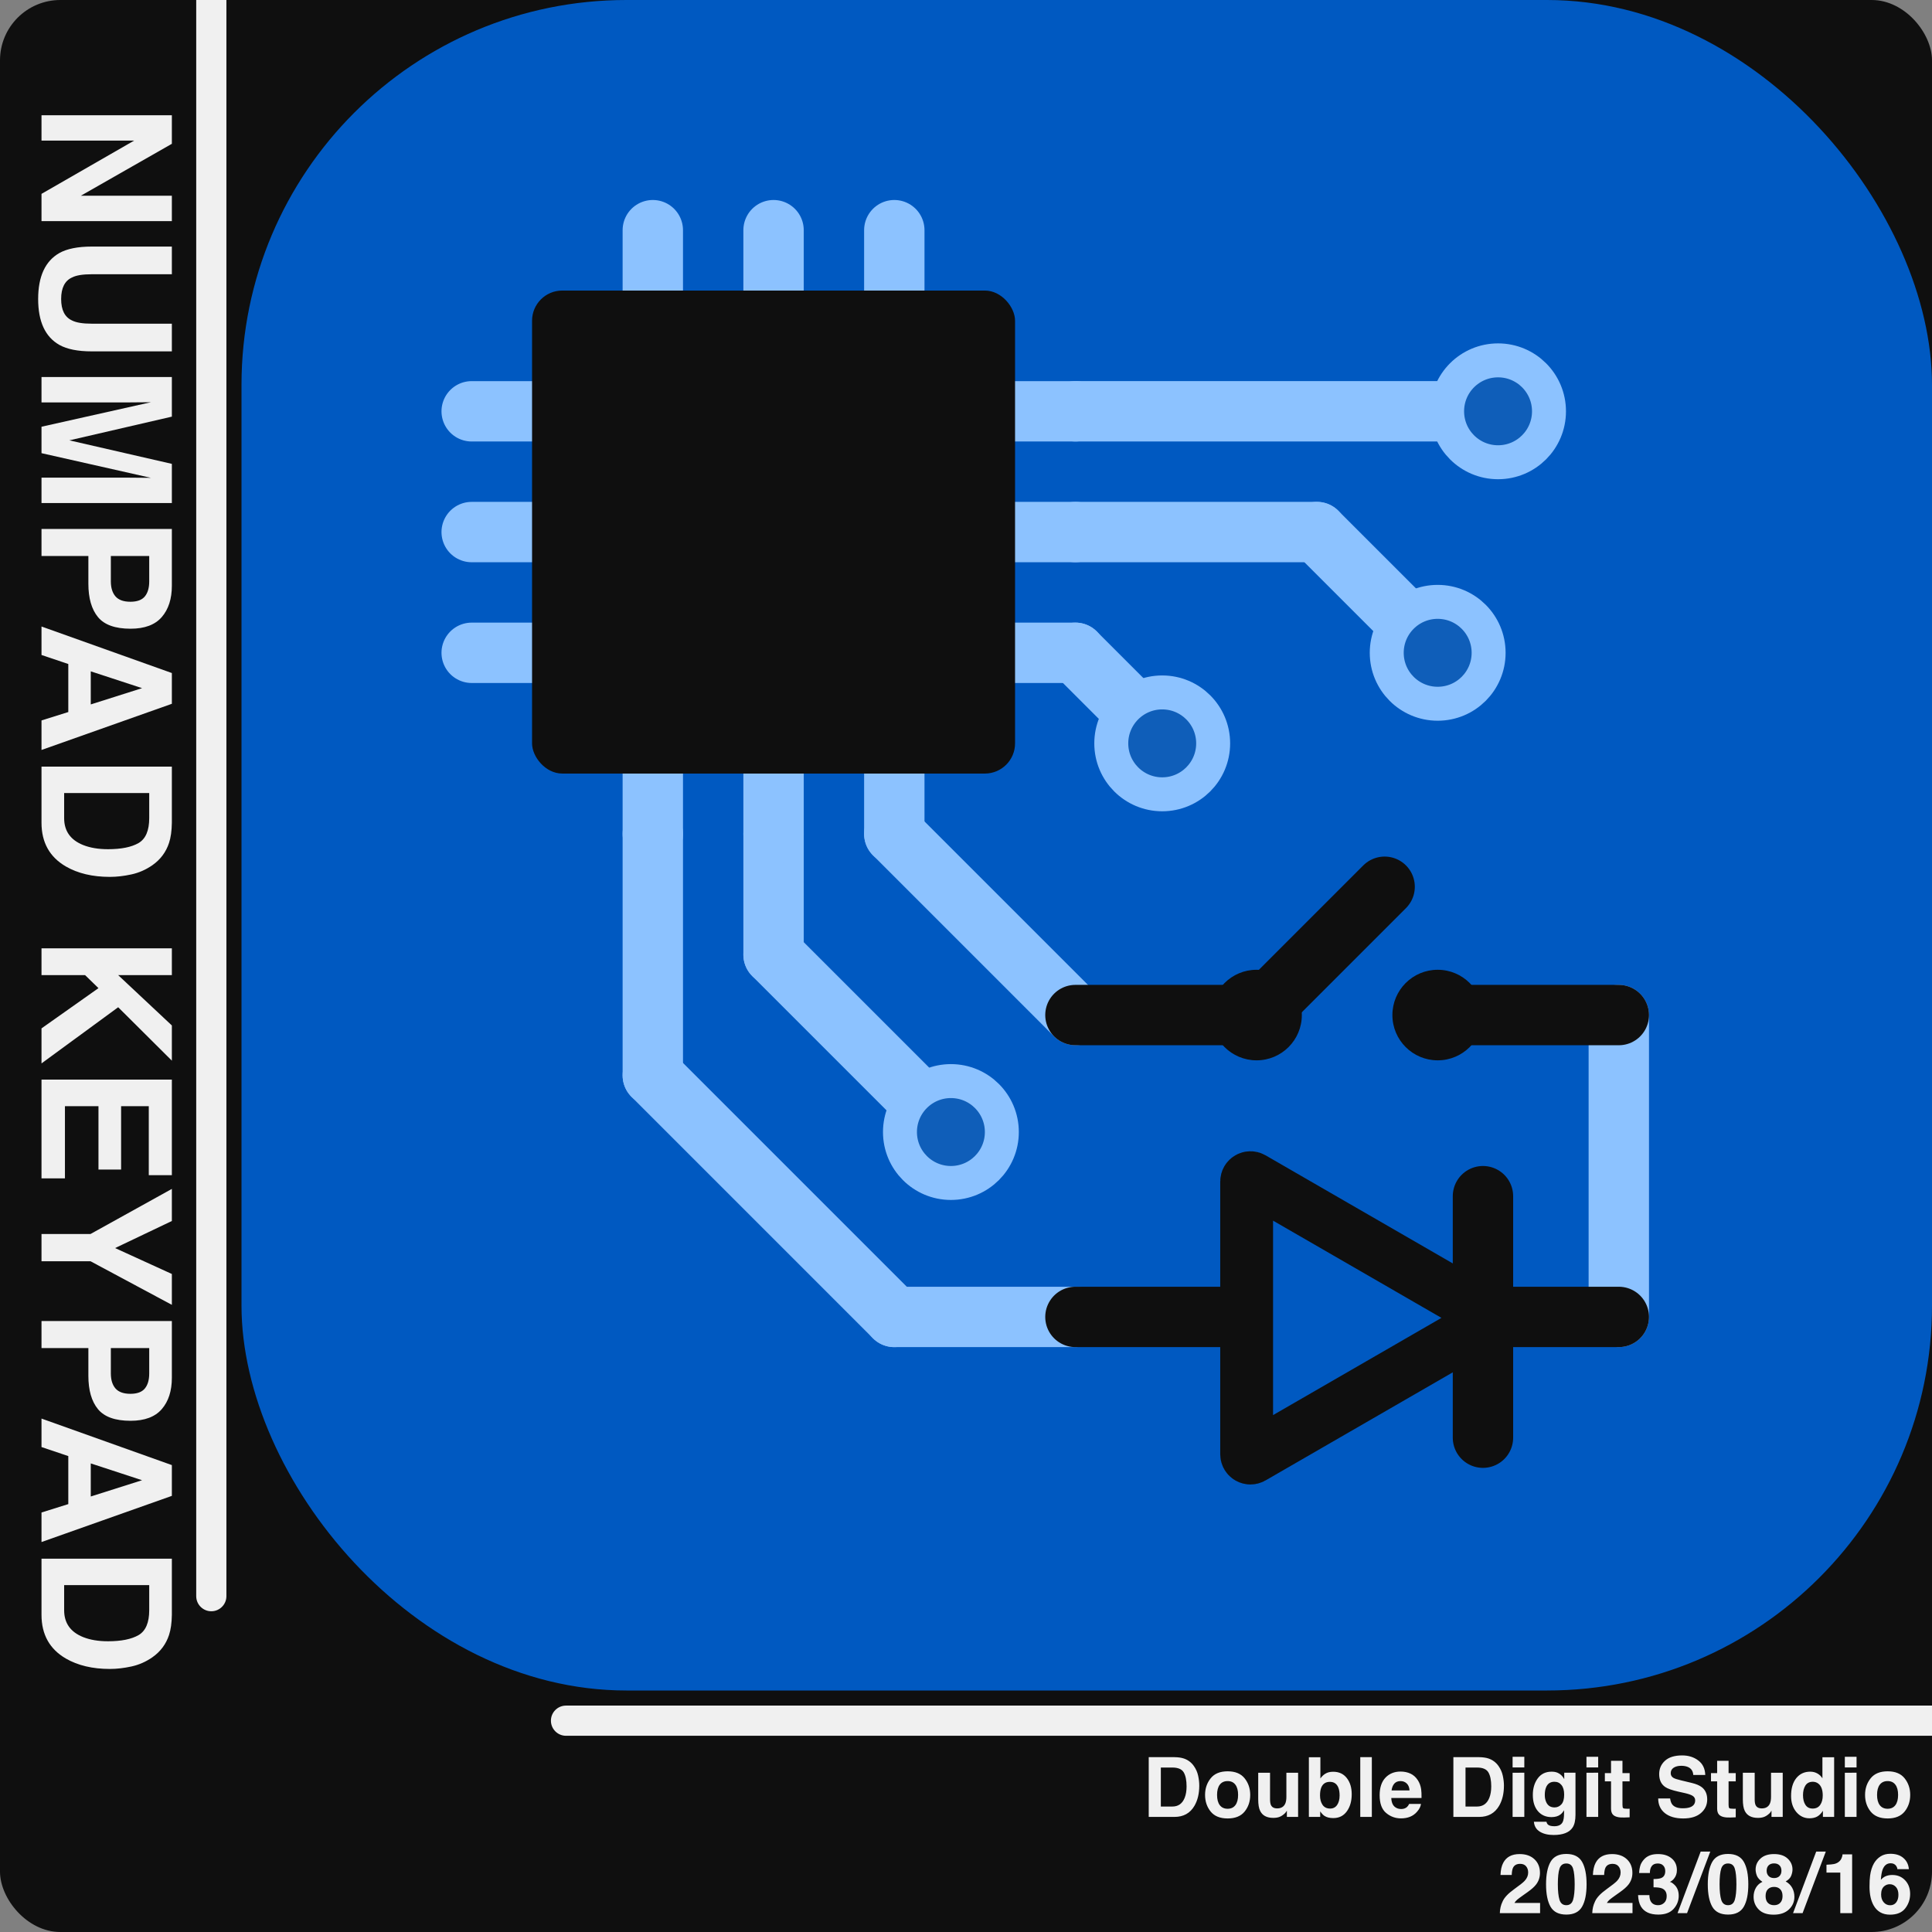 <?xml version="1.0" encoding="UTF-8" standalone="no"?>
<svg
   viewBox="0 0 1024 1024"
   fill="none"
   version="1.1"
   id="svg304"
   sodipodi:docname="NUMPAD KEYBOARD.svg"
   inkscape:version="1.2.2 (b0a84865, 2022-12-01)"
   xml:space="preserve"
   xmlns:inkscape="http://www.inkscape.org/namespaces/inkscape"
   xmlns:sodipodi="http://sodipodi.sourceforge.net/DTD/sodipodi-0.dtd"
   xmlns="http://www.w3.org/2000/svg"
   xmlns:svg="http://www.w3.org/2000/svg"
   xmlns:rdf="http://www.w3.org/1999/02/22-rdf-syntax-ns#"
   xmlns:cc="http://creativecommons.org/ns#"
   xmlns:dc="http://purl.org/dc/elements/1.1/"><rect x="0" y="0" width="1024" height="1024" fill="#808080" stroke="none"/><title
     id="title1030">Numpad Keyboard</title><sodipodi:namedview
     id="namedview306"
     pagecolor="#ffffff"
     bordercolor="#111111"
     borderopacity="1"
     inkscape:showpageshadow="0"
     inkscape:pageopacity="0"
     inkscape:pagecheckerboard="1"
     inkscape:deskcolor="#d1d1d1"
     showgrid="false"
     inkscape:zoom="0.23046875"
     inkscape:cx="-141.01695"
     inkscape:cy="414.37288"
     inkscape:window-width="1390"
     inkscape:window-height="1205"
     inkscape:window-x="538"
     inkscape:window-y="25"
     inkscape:window-maximized="0"
     inkscape:current-layer="svg304" /><g
     clip-path="url(#clip2_0_1)"
     id="g256"
     transform="translate(-2176)"><rect
       x="2176"
       width="1024"
       height="1024"
       rx="32"
       fill="#0f0f0f"
       id="rect182"
       y="0" /><rect
       x="2304"
       width="896"
       height="896"
       rx="204"
       fill="#0059c1"
       id="rect184"
       y="0" /><path
       d="m 2938,346 -64,-64"
       stroke="#8cc2ff"
       stroke-width="32"
       stroke-linecap="round"
       id="path186" /><path
       d="M 2650,442.002 2746,538"
       stroke="#8cc2ff"
       stroke-width="32"
       stroke-linecap="round"
       id="path188" /><path
       d="m 2586,506 94,94"
       stroke="#8cc2ff"
       stroke-width="32"
       stroke-linecap="round"
       id="path190" /><path
       d="M 2522,442 V 570"
       stroke="#8cc2ff"
       stroke-width="32"
       stroke-linecap="round"
       id="path192" /><path
       d="m 2586,442 v 64"
       stroke="#8cc2ff"
       stroke-width="32"
       stroke-linecap="round"
       id="path194" /><path
       d="m 2746,698 h -96"
       stroke="#8cc2ff"
       stroke-width="32"
       stroke-linecap="round"
       id="path196" /><path
       d="M 3034,538 V 698"
       stroke="#8cc2ff"
       stroke-width="32"
       stroke-linecap="round"
       id="path198" /><path
       d="M 2650,698 2522,570"
       stroke="#8cc2ff"
       stroke-width="32"
       stroke-linecap="round"
       id="path200" /><circle
       cx="2680"
       cy="600"
       r="27"
       fill="#0f5eb9"
       stroke="#8cc2ff"
       stroke-width="18"
       id="circle202" /><path
       d="m 2746,346 47,47"
       stroke="#8cc2ff"
       stroke-width="32"
       stroke-linecap="round"
       id="path204" /><path
       d="m 2746,282 h 128"
       stroke="#8cc2ff"
       stroke-width="32"
       stroke-linecap="round"
       id="path206" /><path
       d="m 2746,218 h 224"
       stroke="#8cc2ff"
       stroke-width="32"
       stroke-linecap="round"
       id="path208" /><circle
       cx="2792"
       cy="394"
       r="27"
       fill="#0f5eb9"
       stroke="#8cc2ff"
       stroke-width="18"
       id="circle210" /><circle
       cx="2938"
       cy="346"
       r="27"
       fill="#0f5eb9"
       stroke="#8cc2ff"
       stroke-width="18"
       id="circle212" /><circle
       cx="2970"
       cy="218"
       r="27"
       fill="#0f5eb9"
       stroke="#8cc2ff"
       stroke-width="18"
       id="circle214" /><path
       d="M 2650,442.002 V 122"
       stroke="#8cc2ff"
       stroke-width="32"
       stroke-linecap="round"
       id="path216" /><path
       d="M 2586,442.002 V 122"
       stroke="#8cc2ff"
       stroke-width="32"
       stroke-linecap="round"
       id="path218" /><path
       d="M 2522,442.002 V 122"
       stroke="#8cc2ff"
       stroke-width="32"
       stroke-linecap="round"
       id="path220" /><path
       d="m 2426,346.001 h 320"
       stroke="#8cc2ff"
       stroke-width="32"
       stroke-linecap="round"
       id="path222" /><path
       d="m 2426,282.001 h 320"
       stroke="#8cc2ff"
       stroke-width="32"
       stroke-linecap="round"
       id="path224" /><path
       d="m 2426,218.001 h 320"
       stroke="#8cc2ff"
       stroke-width="32"
       stroke-linecap="round"
       id="path226" /><rect
       x="2458"
       y="154"
       width="256"
       height="256"
       rx="16"
       fill="#0f0f0f"
       id="rect228" /><path
       d="M 2842,537.882 2909.88,470"
       stroke="#0f0f0f"
       stroke-width="32"
       stroke-linecap="round"
       id="path230" /><path
       d="m 2938,538 h 96"
       stroke="#0f0f0f"
       stroke-width="32"
       stroke-linecap="round"
       id="path232" /><path
       d="m 2746,538 h 96"
       stroke="#0f0f0f"
       stroke-width="32"
       stroke-linecap="round"
       id="path234" /><circle
       cx="2938"
       cy="538"
       r="24"
       fill="#0f0f0f"
       id="circle236" /><circle
       cx="2842"
       cy="538"
       r="24"
       fill="#0f0f0f"
       id="circle238" /><path
       d="m 2746,698 h 88"
       stroke="#0f0f0f"
       stroke-width="32"
       stroke-linecap="round"
       id="path240" /><path
       d="m 2962,698 h 72"
       stroke="#0f0f0f"
       stroke-width="32"
       stroke-linecap="round"
       id="path242" /><path
       d="M 2962,634 V 762"
       stroke="#0f0f0f"
       stroke-width="32"
       stroke-linecap="round"
       id="path244" /><path
       d="m 2965,700.232 -125.25,72.313 c -1.33,0.77 -3,-0.192 -3,-1.732 V 626.187 c 0,-1.54 1.67,-2.502 3,-1.732 L 2965,696.768 c 1.33,0.77 1.33,2.694 0,3.464 z"
       stroke="#0f0f0f"
       stroke-width="28"
       id="path246" /><path
       d="M 2198,117.188 V 102.75 l 49.08,-28.219 H 2198 V 61.078 h 69.09 v 15.141 l -48.23,27.515 h 48.23 v 13.454 z m 26.62,54.374 h 42.47 v 14.672 h -42.47 c -7.34,0 -13.06,-1.14 -17.15,-3.422 -7.5,-4.25 -11.25,-12.359 -11.25,-24.328 0,-11.968 3.75,-20.093 11.25,-24.375 4.09,-2.281 9.81,-3.421 17.15,-3.421 h 42.47 v 14.671 h -42.47 c -4.74,0 -8.21,0.563 -10.4,1.688 -3.88,1.75 -5.81,5.562 -5.81,11.437 0,5.844 1.93,9.641 5.81,11.391 2.19,1.125 5.66,1.687 10.4,1.687 z M 2198,213.281 v -13.453 h 69.09 v 21 l -54.32,12.563 54.32,12.468 v 20.766 H 2198 v -13.453 h 46.73 c 1.35,0 3.22,0.016 5.63,0.047 2.44,0.031 4.31,0.047 5.62,0.047 L 2198,240.188 v -14.016 l 57.98,-12.984 c -1.31,0 -3.18,0.015 -5.62,0.046 -2.41,0.032 -4.28,0.047 -5.63,0.047 z m 24.84,96.094 V 294.703 H 2198 v -14.344 h 69.09 v 30.094 c 0,6.938 -1.78,12.469 -5.34,16.594 -3.56,4.125 -9.08,6.187 -16.55,6.187 -8.15,0 -13.92,-2.062 -17.29,-6.187 -3.38,-4.125 -5.07,-10.016 -5.07,-17.672 z m 14.39,6.75 c 1.66,1.875 4.29,2.813 7.88,2.813 3.59,0 6.16,-0.954 7.69,-2.86 1.53,-1.875 2.29,-4.516 2.29,-7.922 v -13.453 h -20.34 v 13.453 c 0,3.406 0.83,6.063 2.48,7.969 z m -25.03,61.266 v -25.453 l -14.2,-4.782 v -15.094 l 69.09,24.657 v 16.312 L 2198,397.5 v -15.656 z m 11.91,-4.032 27.19,-8.625 -27.19,-8.906 z M 2198,436.078 v -29.766 h 69.09 v 29.766 c -0.06,4.281 -0.56,7.844 -1.5,10.688 -1.59,4.843 -4.51,8.765 -8.76,11.765 -3.44,2.407 -7.16,4.047 -11.16,4.922 -4,0.875 -7.81,1.313 -11.44,1.313 -9.18,0 -16.96,-1.844 -23.34,-5.532 -8.59,-5 -12.89,-12.718 -12.89,-23.156 z m 51.47,10.734 c 3.75,-2.218 5.62,-6.609 5.62,-13.171 V 420.328 H 2210 v 13.313 c 0,6.812 3.36,11.562 10.08,14.25 3.69,1.468 8.08,2.203 13.17,2.203 7.03,0 12.44,-1.094 16.22,-3.282 z M 2198,563.625 v -18.563 l 30.19,-21.328 -7.08,-6.89 H 2198 v -14.203 h 69.09 v 14.203 h -28.45 l 28.45,26.672 v 18.656 l -28.45,-28.313 z m 30.19,56.25 v -33.563 h -17.77 v 38.25 H 2198 v -52.359 h 69.09 v 50.672 h -12.23 v -36.563 h -14.67 v 33.563 z m 38.9,71.719 -43.12,-23.11 H 2198 v -14.437 h 25.97 l 43.12,-23.906 v 17.015 L 2237,661.5 l 30.09,13.734 z m -44.25,37.594 V 714.516 H 2198 v -14.344 h 69.09 v 30.094 c 0,6.937 -1.78,12.468 -5.34,16.593 -3.56,4.125 -9.08,6.188 -16.55,6.188 -8.15,0 -13.92,-2.063 -17.29,-6.188 -3.38,-4.125 -5.07,-10.015 -5.07,-17.671 z m 14.39,6.75 c 1.66,1.874 4.29,2.812 7.88,2.812 3.59,0 6.16,-0.953 7.69,-2.859 1.53,-1.875 2.29,-4.516 2.29,-7.922 v -13.453 h -20.34 v 13.453 c 0,3.406 0.83,6.062 2.48,7.969 z m -25.03,61.265 V 771.75 l -14.2,-4.781 v -15.094 l 69.09,24.656 v 16.313 L 2198,817.312 v -15.656 z m 11.91,-4.031 27.19,-8.625 -27.19,-8.906 z M 2198,855.891 v -29.766 h 69.09 v 29.766 c -0.06,4.281 -0.56,7.843 -1.5,10.687 -1.59,4.844 -4.51,8.766 -8.76,11.766 -3.44,2.406 -7.16,4.047 -11.16,4.922 -4,0.875 -7.81,1.312 -11.44,1.312 -9.18,0 -16.96,-1.844 -23.34,-5.531 -8.59,-5 -12.89,-12.719 -12.89,-23.156 z m 51.47,10.734 c 3.75,-2.219 5.62,-6.609 5.62,-13.172 V 840.141 H 2210 v 13.312 c 0,6.813 3.36,11.563 10.08,14.25 3.69,1.469 8.08,2.203 13.17,2.203 7.03,0 12.44,-1.094 16.22,-3.281 z"
       fill="#f0f0f0"
       id="path248" /><path
       d="m 2476,904 c -4.42,0 -8,3.582 -8,8 0,4.418 3.58,8 8,8 z m 724,0 h -724 v 16 h 724 z"
       fill="#f0f0f0"
       id="path250" /><path
       d="m 2280,846 c 0,4.418 3.58,8 8,8 4.42,0 8,-3.582 8,-8 z M 2280,-3.49691e-7 V 846 h 16 V 3.49691e-7 Z"
       fill="#f0f0f0"
       id="path252" /><path
       d="m 2798.49,963 h -13.64 v -31.668 h 13.64 c 1.96,0.029 3.6,0.258 4.9,0.688 2.22,0.73 4.02,2.069 5.39,4.017 1.1,1.576 1.86,3.28 2.26,5.113 0.4,1.834 0.6,3.581 0.6,5.243 0,4.211 -0.85,7.777 -2.54,10.699 -2.29,3.939 -5.83,5.908 -10.61,5.908 z m 4.92,-23.59 c -1.02,-1.719 -3.03,-2.578 -6.04,-2.578 h -6.1 V 957.5 h 6.1 c 3.13,0 5.3,-1.54 6.53,-4.619 0.68,-1.69 1.01,-3.703 1.01,-6.037 0,-3.223 -0.5,-5.701 -1.5,-7.434 z m 32.27,3.137 c 1.98,2.478 2.96,5.407 2.96,8.787 0,3.437 -0.98,6.381 -2.96,8.83 -1.98,2.435 -4.98,3.652 -9,3.652 -4.03,0 -7.03,-1.217 -9,-3.652 -1.98,-2.449 -2.97,-5.393 -2.97,-8.83 0,-3.38 0.99,-6.309 2.97,-8.787 1.97,-2.478 4.97,-3.717 9,-3.717 4.02,0 7.02,1.239 9,3.717 z m -9.02,1.461 c -1.79,0 -3.18,0.637 -4.15,1.912 -0.96,1.26 -1.44,3.065 -1.44,5.414 0,2.349 0.48,4.161 1.44,5.436 0.97,1.274 2.36,1.912 4.15,1.912 1.79,0 3.16,-0.638 4.12,-1.912 0.96,-1.275 1.44,-3.087 1.44,-5.436 0,-2.349 -0.48,-4.154 -1.44,-5.414 -0.96,-1.275 -2.33,-1.912 -4.12,-1.912 z m 31.41,15.683 c -0.06,0.072 -0.2,0.287 -0.43,0.645 -0.23,0.358 -0.5,0.673 -0.82,0.945 -0.96,0.86 -1.89,1.447 -2.79,1.762 -0.89,0.315 -1.94,0.473 -3.14,0.473 -3.47,0 -5.8,-1.246 -7,-3.739 -0.68,-1.375 -1.01,-3.401 -1.01,-6.08 v -14.115 h 6.27 v 14.115 c 0,1.332 0.16,2.335 0.47,3.008 0.56,1.189 1.66,1.783 3.29,1.783 2.09,0 3.52,-0.845 4.3,-2.535 0.4,-0.917 0.6,-2.127 0.6,-3.631 v -12.74 h 6.21 V 963 h -5.95 z m 24.6,3.932 c -1.94,0 -3.49,-0.387 -4.67,-1.16 -0.7,-0.458 -1.46,-1.261 -2.27,-2.406 V 963 h -6 v -31.625 h 6.1 v 11.258 c 0.78,-1.089 1.63,-1.919 2.56,-2.492 1.1,-0.717 2.51,-1.075 4.21,-1.075 3.08,0 5.49,1.11 7.22,3.33 1.75,2.221 2.62,5.085 2.62,8.594 0,3.638 -0.86,6.653 -2.58,9.045 -1.72,2.392 -4.11,3.588 -7.19,3.588 z m 3.35,-11.988 c 0,-1.662 -0.22,-3.037 -0.65,-4.125 -0.81,-2.063 -2.32,-3.094 -4.51,-3.094 -2.22,0 -3.74,1.01 -4.57,3.029 -0.43,1.075 -0.65,2.464 -0.65,4.168 0,2.005 0.44,3.667 1.33,4.985 0.89,1.317 2.24,1.976 4.06,1.976 1.58,0 2.8,-0.637 3.68,-1.912 0.87,-1.275 1.31,-2.95 1.31,-5.027 z m 10.95,-20.303 h 6.13 V 963 h -6.13 z m 32.17,24.793 c -0.16,1.389 -0.88,2.8 -2.17,4.232 -2.01,2.278 -4.82,3.416 -8.43,3.416 -2.97,0 -5.6,-0.959 -7.88,-2.878 -2.28,-1.92 -3.42,-5.042 -3.42,-9.368 0,-4.053 1.03,-7.161 3.08,-9.324 2.06,-2.163 4.73,-3.244 8.01,-3.244 1.95,0 3.7,0.365 5.26,1.096 1.56,0.73 2.85,1.883 3.87,3.459 0.92,1.389 1.51,3 1.78,4.834 0.16,1.074 0.23,2.621 0.2,4.64 h -16.03 c 0.09,2.349 0.82,3.996 2.21,4.942 0.85,0.587 1.87,0.881 3.05,0.881 1.26,0 2.29,-0.359 3.08,-1.075 0.43,-0.386 0.81,-0.924 1.13,-1.611 z m -6.06,-7.176 c -0.1,-1.618 -0.6,-2.843 -1.48,-3.674 -0.88,-0.845 -1.97,-1.267 -3.27,-1.267 -1.42,0 -2.52,0.444 -3.31,1.332 -0.77,0.888 -1.26,2.091 -1.46,3.609 z M 2959.97,963 h -13.65 v -31.668 h 13.65 c 1.96,0.029 3.59,0.258 4.9,0.688 2.22,0.73 4.01,2.069 5.39,4.017 1.1,1.576 1.85,3.28 2.25,5.113 0.4,1.834 0.61,3.581 0.61,5.243 0,4.211 -0.85,7.777 -2.54,10.699 -2.29,3.939 -5.83,5.908 -10.61,5.908 z m 4.92,-23.59 c -1.02,-1.719 -3.03,-2.578 -6.04,-2.578 h -6.1 V 957.5 h 6.1 c 3.12,0 5.3,-1.54 6.53,-4.619 0.67,-1.69 1.01,-3.703 1.01,-6.037 0,-3.223 -0.5,-5.701 -1.5,-7.434 z m 19.03,0.172 V 963 h -6.21 v -23.418 z m 0,-8.443 v 5.65 h -6.21 v -5.65 z m 12.57,35.965 c 0.66,0.558 1.77,0.837 3.33,0.837 2.21,0 3.68,-0.737 4.43,-2.212 0.48,-0.946 0.73,-2.536 0.73,-4.77 v -1.504 c -0.59,1.003 -1.22,1.755 -1.89,2.256 -1.22,0.931 -2.8,1.396 -4.75,1.396 -3.01,0 -5.42,-1.052 -7.22,-3.158 -1.79,-2.12 -2.69,-4.984 -2.69,-8.594 0,-3.48 0.87,-6.402 2.6,-8.765 1.74,-2.378 4.19,-3.567 7.37,-3.567 1.18,0 2.2,0.179 3.07,0.538 1.49,0.615 2.7,1.747 3.61,3.394 v -3.373 h 5.96 v 22.215 c 0,3.022 -0.51,5.299 -1.53,6.832 -1.75,2.635 -5.1,3.953 -10.05,3.953 -3,0 -5.44,-0.587 -7.33,-1.762 -1.89,-1.174 -2.94,-2.929 -3.14,-5.263 h 6.66 c 0.17,0.716 0.45,1.231 0.84,1.547 z m -1.03,-12.096 c 0.83,1.976 2.32,2.965 4.47,2.965 1.43,0 2.64,-0.537 3.63,-1.612 0.99,-1.088 1.48,-2.814 1.48,-5.177 0,-2.22 -0.47,-3.911 -1.42,-5.071 -0.93,-1.16 -2.18,-1.74 -3.76,-1.74 -2.15,0 -3.63,1.01 -4.44,3.029 -0.43,1.075 -0.65,2.399 -0.65,3.975 0,1.361 0.23,2.571 0.69,3.631 z m 27.61,-15.426 V 963 h -6.21 v -23.418 z m 0,-8.443 v 5.65 h -6.21 v -5.65 z m 16.67,27.5 v 4.576 l -2.9,0.107 c -2.9,0.101 -4.87,-0.401 -5.93,-1.504 -0.69,-0.701 -1.03,-1.783 -1.03,-3.244 v -14.416 h -3.27 v -4.361 h 3.27 v -6.531 h 6.06 v 6.531 h 3.8 v 4.361 h -3.8 v 12.375 c 0,0.96 0.12,1.561 0.36,1.805 0.24,0.229 0.99,0.344 2.24,0.344 0.18,0 0.37,0 0.58,0 0.21,-0.015 0.42,-0.029 0.62,-0.043 z m 28.16,-0.215 c 1.57,0 2.83,-0.172 3.81,-0.516 1.84,-0.659 2.77,-1.883 2.77,-3.674 0,-1.045 -0.46,-1.854 -1.38,-2.427 -0.91,-0.559 -2.35,-1.053 -4.31,-1.483 l -3.36,-0.752 c -3.29,-0.745 -5.57,-1.554 -6.83,-2.427 -2.13,-1.461 -3.2,-3.746 -3.2,-6.854 0,-2.836 1.03,-5.192 3.09,-7.068 2.07,-1.877 5.1,-2.815 9.09,-2.815 3.34,0 6.18,0.888 8.53,2.664 2.36,1.762 3.6,4.326 3.72,7.692 h -6.36 c -0.12,-1.905 -0.95,-3.259 -2.49,-4.061 -1.03,-0.53 -2.32,-0.795 -3.85,-0.795 -1.7,0 -3.06,0.344 -4.08,1.031 -1.02,0.688 -1.53,1.648 -1.53,2.879 0,1.132 0.5,1.977 1.51,2.536 0.64,0.372 2.02,0.809 4.12,1.31 l 5.46,1.311 c 2.39,0.573 4.2,1.339 5.41,2.298 1.89,1.49 2.84,3.646 2.84,6.467 0,2.893 -1.11,5.3 -3.33,7.219 -2.21,1.905 -5.33,2.857 -9.37,2.857 -4.12,0 -7.37,-0.938 -9.73,-2.814 -2.36,-1.891 -3.55,-4.483 -3.55,-7.777 h 6.32 c 0.2,1.446 0.6,2.528 1.18,3.244 1.08,1.303 2.92,1.955 5.52,1.955 z m 28.08,0.215 v 4.576 l -2.9,0.107 c -2.89,0.101 -4.87,-0.401 -5.93,-1.504 -0.68,-0.701 -1.03,-1.783 -1.03,-3.244 v -14.416 h -3.26 v -4.361 h 3.26 v -6.531 h 6.06 v 6.531 h 3.8 v 4.361 h -3.8 v 12.375 c 0,0.96 0.12,1.561 0.37,1.805 0.24,0.229 0.99,0.344 2.23,0.344 0.19,0 0.38,0 0.58,0 0.22,-0.015 0.42,-0.029 0.62,-0.043 z m 18.95,1.052 c -0.05,0.072 -0.2,0.287 -0.43,0.645 -0.23,0.358 -0.5,0.673 -0.81,0.945 -0.96,0.86 -1.89,1.447 -2.8,1.762 -0.88,0.315 -1.93,0.473 -3.13,0.473 -3.47,0 -5.8,-1.246 -7.01,-3.739 -0.67,-1.375 -1.01,-3.401 -1.01,-6.08 v -14.115 h 6.28 v 14.115 c 0,1.332 0.16,2.335 0.47,3.008 0.56,1.189 1.65,1.783 3.29,1.783 2.09,0 3.52,-0.845 4.29,-2.535 0.41,-0.917 0.61,-2.127 0.61,-3.631 v -12.74 h 6.2 V 963 h -5.95 z m 33.2,-28.316 V 963 h -5.95 v -3.244 c -0.88,1.389 -1.87,2.399 -2.99,3.029 -1.12,0.63 -2.51,0.945 -4.17,0.945 -2.73,0 -5.04,-1.102 -6.92,-3.308 -1.86,-2.22 -2.79,-5.063 -2.79,-8.529 0,-3.997 0.92,-7.14 2.75,-9.432 1.85,-2.292 4.31,-3.438 7.39,-3.438 1.42,0 2.68,0.316 3.78,0.946 1.11,0.616 2,1.475 2.69,2.578 v -11.172 z m -16.5,20.066 c 0,2.163 0.43,3.889 1.29,5.178 0.84,1.304 2.13,1.955 3.86,1.955 1.74,0 3.05,-0.644 3.96,-1.933 0.9,-1.289 1.35,-2.958 1.35,-5.006 0,-2.865 -0.72,-4.913 -2.17,-6.145 -0.89,-0.745 -1.92,-1.117 -3.09,-1.117 -1.79,0 -3.11,0.68 -3.96,2.041 -0.83,1.346 -1.24,3.022 -1.24,5.027 z m 28.38,-11.859 V 963 h -6.21 v -23.418 z m 0,-8.443 v 5.65 h -6.21 v -5.65 z m 25.48,11.408 c 1.97,2.478 2.96,5.407 2.96,8.787 0,3.437 -0.99,6.381 -2.96,8.83 -1.98,2.435 -4.98,3.652 -9,3.652 -4.03,0 -7.03,-1.217 -9.01,-3.652 -1.97,-2.449 -2.96,-5.393 -2.96,-8.83 0,-3.38 0.99,-6.309 2.96,-8.787 1.98,-2.478 4.98,-3.717 9.01,-3.717 4.02,0 7.02,1.239 9,3.717 z m -9.03,1.461 c -1.79,0 -3.17,0.637 -4.14,1.912 -0.96,1.26 -1.44,3.065 -1.44,5.414 0,2.349 0.48,4.161 1.44,5.436 0.97,1.274 2.35,1.912 4.14,1.912 1.8,0 3.17,-0.638 4.13,-1.912 0.96,-1.275 1.44,-3.087 1.44,-5.436 0,-2.349 -0.48,-4.154 -1.44,-5.414 -0.96,-1.275 -2.33,-1.912 -4.13,-1.912 z m -191.59,45.178 c -0.73,-0.874 -1.78,-1.311 -3.14,-1.311 -1.86,0 -3.13,0.695 -3.8,2.084 -0.39,0.802 -0.62,2.077 -0.69,3.824 h -5.95 c 0.1,-2.65 0.58,-4.791 1.44,-6.424 1.63,-3.108 4.53,-4.662 8.7,-4.662 3.29,0 5.92,0.917 7.86,2.75 1.95,1.819 2.92,4.233 2.92,7.241 0,2.305 -0.68,4.354 -2.06,6.144 -0.9,1.188 -2.38,2.518 -4.44,3.978 l -2.45,1.74 c -1.54,1.09 -2.59,1.87 -3.16,2.36 -0.56,0.49 -1.03,1.05 -1.42,1.7 h 13.6 v 5.39 h -21.33 c 0.05,-2.23 0.53,-4.28 1.43,-6.12 0.88,-2.08 2.94,-4.28 6.19,-6.6 2.82,-2.018 4.65,-3.465 5.48,-4.339 1.28,-1.36 1.91,-2.85 1.91,-4.468 0,-1.318 -0.36,-2.414 -1.09,-3.287 z m 21.31,25.584 c -3.97,0 -6.75,-1.39 -8.36,-4.16 -1.59,-2.78 -2.38,-6.74 -2.38,-11.885 0,-5.142 0.79,-9.11 2.38,-11.903 1.61,-2.793 4.39,-4.189 8.36,-4.189 3.97,0 6.75,1.396 8.36,4.189 1.59,2.793 2.38,6.761 2.38,11.903 0,5.145 -0.8,9.105 -2.4,11.885 -1.59,2.77 -4.37,4.16 -8.34,4.16 z m 3.59,-7.84 c 0.56,-1.89 0.84,-4.62 0.84,-8.205 0,-3.753 -0.29,-6.532 -0.86,-8.336 -0.56,-1.805 -1.75,-2.707 -3.57,-2.707 -1.82,0 -3.02,0.902 -3.61,2.707 -0.59,1.804 -0.88,4.583 -0.88,8.336 0,3.585 0.29,6.325 0.88,8.225 0.59,1.89 1.79,2.84 3.61,2.84 1.82,0 3.01,-0.95 3.59,-2.86 z m 24.08,-17.744 c -0.73,-0.874 -1.77,-1.311 -3.14,-1.311 -1.86,0 -3.12,0.695 -3.8,2.084 -0.38,0.802 -0.61,2.077 -0.69,3.824 h -5.95 c 0.1,-2.65 0.58,-4.791 1.44,-6.424 1.64,-3.108 4.54,-4.662 8.7,-4.662 3.3,0 5.92,0.917 7.87,2.75 1.95,1.819 2.92,4.233 2.92,7.241 0,2.305 -0.69,4.354 -2.06,6.144 -0.91,1.188 -2.39,2.518 -4.45,3.978 l -2.45,1.74 c -1.53,1.09 -2.59,1.87 -3.16,2.36 -0.56,0.49 -1.03,1.05 -1.42,1.7 h 13.6 v 5.39 h -21.33 c 0.06,-2.23 0.54,-4.28 1.44,-6.12 0.87,-2.08 2.94,-4.28 6.19,-6.6 2.82,-2.018 4.64,-3.465 5.48,-4.339 1.27,-1.36 1.91,-2.85 1.91,-4.468 0,-1.318 -0.37,-2.414 -1.1,-3.287 z m 17.62,-0.129 c -0.69,0.916 -1.02,2.141 -0.99,3.673 h -5.71 c 0.05,-1.546 0.32,-3.015 0.79,-4.404 0.5,-1.217 1.29,-2.342 2.36,-3.373 0.81,-0.73 1.76,-1.289 2.86,-1.676 1.1,-0.386 2.46,-0.58 4.06,-0.58 2.98,0 5.38,0.774 7.2,2.321 1.83,1.532 2.75,3.595 2.75,6.187 0,1.833 -0.55,3.38 -1.63,4.641 -0.69,0.787 -1.41,1.325 -2.15,1.611 0.56,0 1.36,0.48 2.4,1.439 1.57,1.444 2.35,3.424 2.35,5.934 0,2.63 -0.92,4.95 -2.75,6.96 -1.82,1.99 -4.52,2.98 -8.1,2.98 -4.42,0 -7.48,-1.44 -9.2,-4.31 -0.9,-1.54 -1.4,-3.54 -1.5,-6.02 h 6.01 c 0,1.25 0.2,2.28 0.6,3.09 0.75,1.51 2.1,2.26 4.06,2.26 1.21,0 2.25,-0.41 3.14,-1.23 0.9,-0.83 1.36,-2.02 1.36,-3.56 0,-2.05 -0.84,-3.42 -2.5,-4.11 -0.94,-0.38 -2.43,-0.58 -4.47,-0.58 v -4.378 c 1.99,-0.029 3.38,-0.222 4.17,-0.58 1.36,-0.602 2.04,-1.819 2.04,-3.653 0,-1.189 -0.35,-2.155 -1.05,-2.9 -0.69,-0.745 -1.66,-1.117 -2.92,-1.117 -1.45,0 -2.51,0.458 -3.18,1.375 z m 13.66,24.943 12.27,-32.635 h 5.09 L 3070.18,1014 Z m 26.77,0.77 c -3.97,0 -6.75,-1.39 -8.36,-4.16 -1.58,-2.78 -2.38,-6.74 -2.38,-11.885 0,-5.142 0.8,-9.11 2.38,-11.903 1.61,-2.793 4.39,-4.189 8.36,-4.189 3.97,0 6.76,1.396 8.36,4.189 1.59,2.793 2.38,6.761 2.38,11.903 0,5.145 -0.8,9.105 -2.4,11.885 -1.59,2.77 -4.37,4.16 -8.34,4.16 z m 3.59,-7.84 c 0.56,-1.89 0.84,-4.62 0.84,-8.205 0,-3.753 -0.29,-6.532 -0.86,-8.336 -0.56,-1.805 -1.75,-2.707 -3.57,-2.707 -1.82,0 -3.02,0.902 -3.61,2.707 -0.58,1.804 -0.88,4.583 -0.88,8.336 0,3.585 0.3,6.325 0.88,8.225 0.59,1.89 1.79,2.84 3.61,2.84 1.82,0 3.02,-0.95 3.59,-2.86 z m 12.63,5.11 c -1.79,-1.83 -2.68,-4.06 -2.68,-6.68 0,-1.74 0.39,-3.33 1.18,-4.74 0.8,-1.423 1.97,-2.49 3.5,-3.206 -1.5,-1.003 -2.48,-2.084 -2.94,-3.244 -0.45,-1.175 -0.67,-2.27 -0.67,-3.287 0,-2.263 0.85,-4.19 2.56,-5.779 1.7,-1.605 4.11,-2.407 7.22,-2.407 3.11,0 5.51,0.802 7.22,2.407 1.7,1.589 2.55,3.516 2.55,5.779 0,1.017 -0.23,2.112 -0.68,3.287 -0.45,1.16 -1.42,2.17 -2.93,3.029 1.54,0.86 2.69,1.998 3.46,3.421 0.78,1.41 1.16,3 1.16,4.74 0,2.62 -0.97,4.86 -2.92,6.71 -1.93,1.83 -4.64,2.75 -8.12,2.75 -3.48,0 -6.12,-0.93 -7.91,-2.78 z m 3.68,-7.08 c 0,1.53 0.39,2.72 1.18,3.56 0.8,0.85 1.9,1.27 3.31,1.27 1.4,0 2.5,-0.42 3.28,-1.27 0.81,-0.84 1.21,-2.03 1.21,-3.56 0,-1.59 -0.41,-2.8 -1.23,-3.61 -0.8,-0.84 -1.89,-1.25 -3.26,-1.25 -1.38,0 -2.47,0.41 -3.29,1.25 -0.8,0.81 -1.2,2.02 -1.2,3.61 z m 1.61,-10.618 c 0.69,0.716 1.65,1.074 2.88,1.074 1.24,0 2.2,-0.358 2.88,-1.074 0.68,-0.716 1.03,-1.64 1.03,-2.772 0,-1.231 -0.35,-2.191 -1.03,-2.879 -0.68,-0.701 -1.64,-1.052 -2.88,-1.052 -1.23,0 -2.2,0.351 -2.9,1.052 -0.69,0.688 -1.03,1.648 -1.03,2.879 0,1.132 0.35,2.056 1.05,2.772 z m 12.95,19.658 12.27,-32.635 h 5.09 L 3131.41,1014 Z m 31.31,0 h -6.28 v -21.484 h -7.32 v -4.168 c 1.93,-0.086 3.28,-0.215 4.06,-0.387 1.23,-0.272 2.23,-0.816 3,-1.633 0.53,-0.558 0.94,-1.303 1.21,-2.234 0.16,-0.559 0.23,-0.974 0.23,-1.246 h 5.1 z m 21.29,-20.217 c 2.76,0 5.02,0.938 6.79,2.815 1.77,1.876 2.66,4.272 2.66,7.192 0,2.91 -0.87,5.48 -2.6,7.7 -1.73,2.22 -4.43,3.33 -8.08,3.33 -3.92,0 -6.82,-1.64 -8.68,-4.92 -1.44,-2.57 -2.17,-5.88 -2.17,-9.929 0,-2.378 0.1,-4.311 0.3,-5.801 0.36,-2.65 1.06,-4.856 2.09,-6.617 0.89,-1.504 2.05,-2.714 3.48,-3.631 1.44,-0.917 3.17,-1.375 5.18,-1.375 2.89,0 5.19,0.745 6.91,2.234 1.72,1.476 2.69,3.445 2.9,5.908 h -6.1 c 0,-0.501 -0.19,-1.052 -0.58,-1.654 -0.66,-0.974 -1.65,-1.461 -2.98,-1.461 -1.99,0 -3.41,1.117 -4.26,3.352 -0.46,1.232 -0.77,3.051 -0.94,5.457 0.76,-0.903 1.64,-1.561 2.64,-1.977 1,-0.415 2.15,-0.623 3.44,-0.623 z m -4.13,5.844 c -1.2,0.933 -1.8,2.433 -1.8,4.513 0,1.67 0.45,3.04 1.35,4.1 0.9,1.06 2.05,1.59 3.44,1.59 1.36,0 2.43,-0.51 3.2,-1.52 0.79,-1.03 1.18,-2.37 1.18,-4 0,-1.82 -0.44,-3.21 -1.33,-4.17 -0.89,-0.971 -1.98,-1.458 -3.27,-1.458 -1.04,0 -1.97,0.315 -2.77,0.945 z"
       fill="#f0f0f0"
       id="path254" /></g><defs
     id="defs302"><clipPath
       id="clip0_0_1"><rect
         width="1024"
         height="1024"
         fill="#ffffff"
         id="rect290"
         x="0"
         y="0" /></clipPath><clipPath
       id="clip1_0_1"><rect
         width="1024"
         height="1024"
         fill="#ffffff"
         transform="translate(1088)"
         id="rect293"
         x="0"
         y="0" /></clipPath><clipPath
       id="clip2_0_1"><rect
         width="1024"
         height="1024"
         fill="#ffffff"
         transform="translate(2176)"
         id="rect296"
         x="0"
         y="0" /></clipPath><clipPath
       id="clip3_0_1"><rect
         width="1024"
         height="1024"
         fill="#ffffff"
         transform="translate(3264)"
         id="rect299"
         x="0"
         y="0" /></clipPath></defs></svg>
